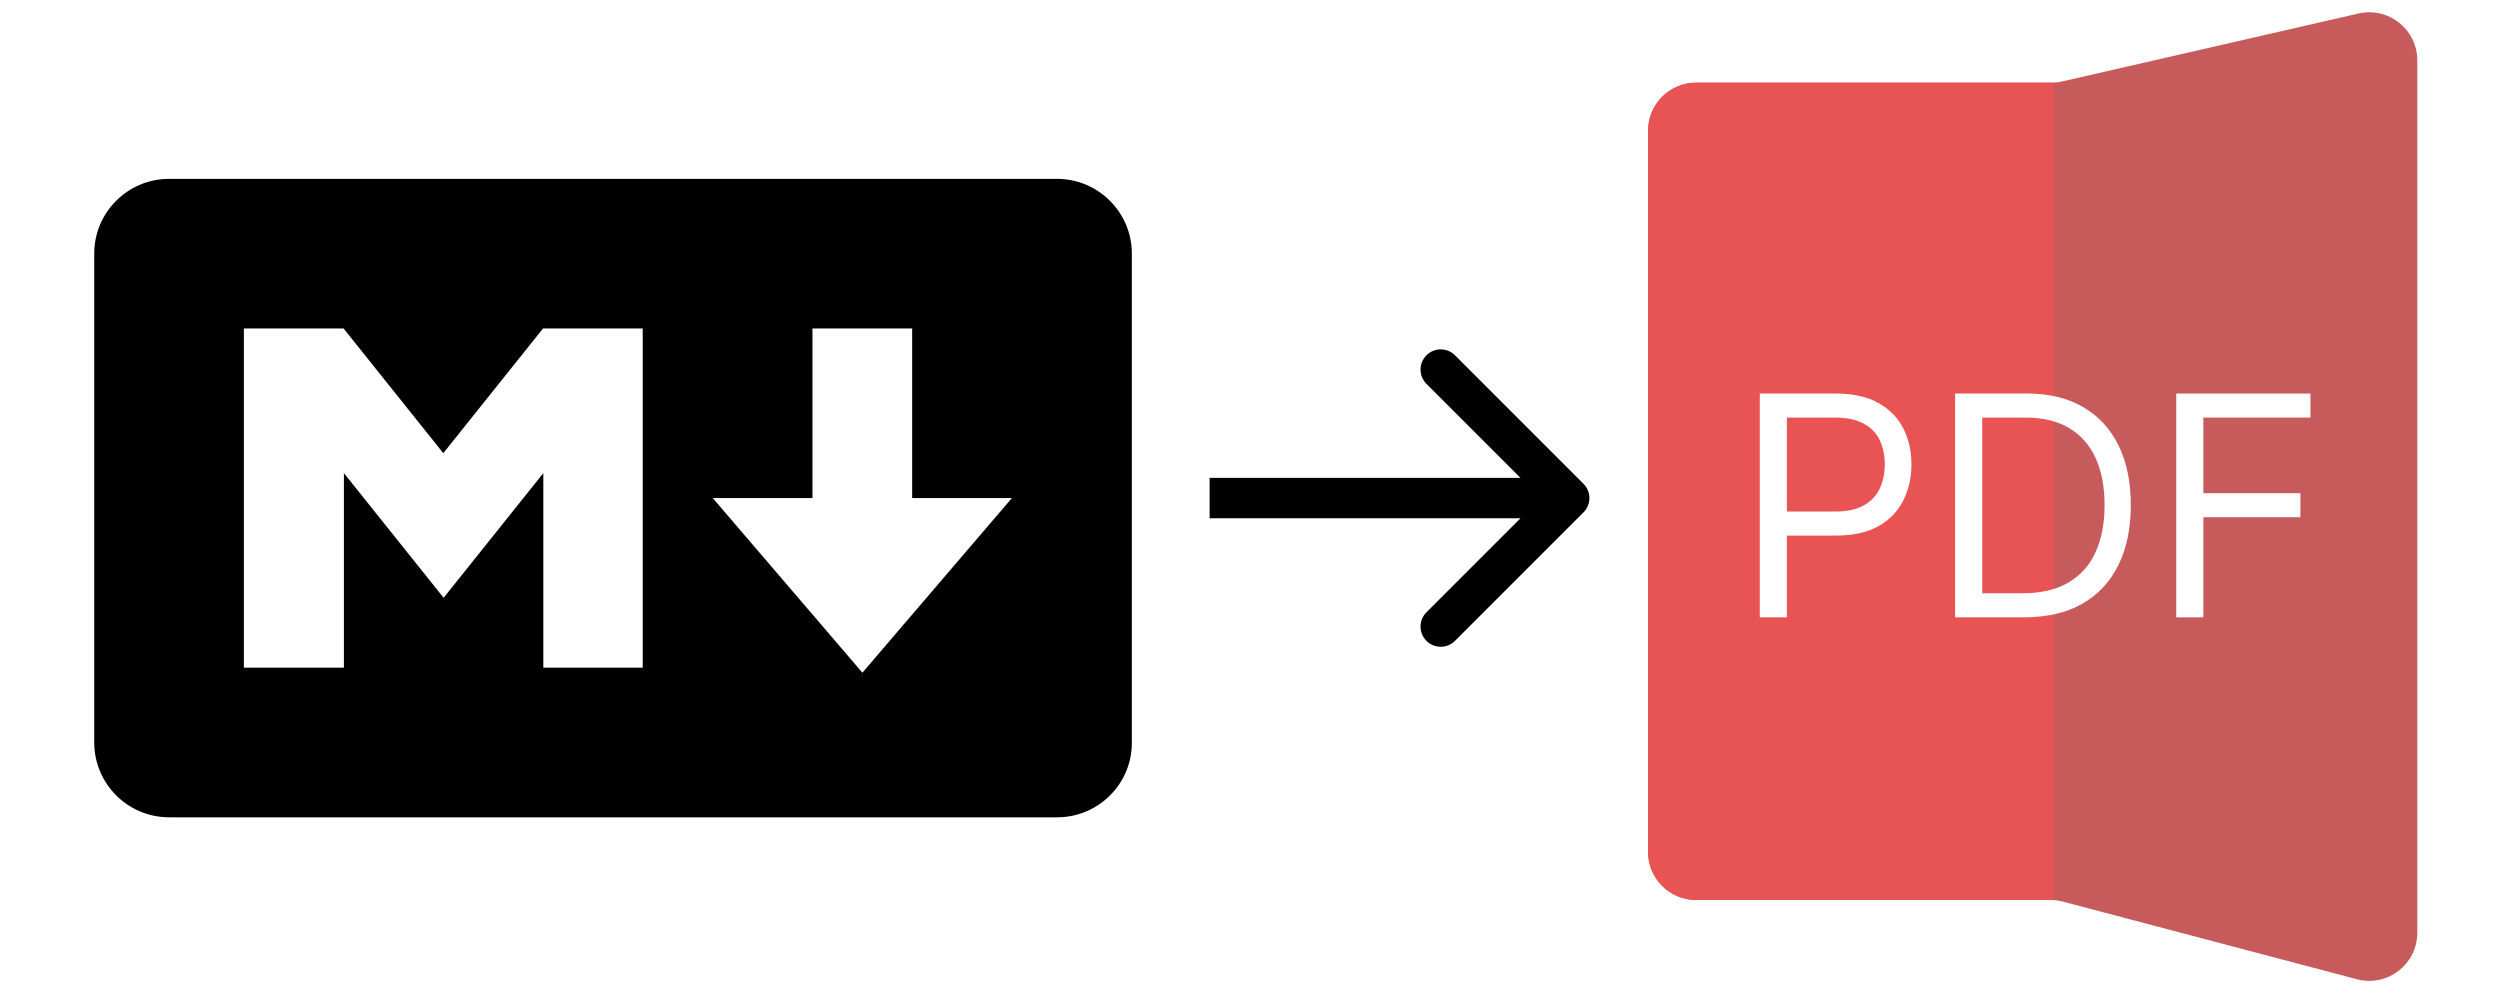 <svg width="1300" height="518" viewBox="0 0 1300 518" fill="none" xmlns="http://www.w3.org/2000/svg">
<path d="M549.613 93H87.95C66.451 93 49 110.451 49 131.865V386.05C49 407.549 66.451 425 87.95 425H549.698C571.196 425 588.648 407.549 588.563 386.135V131.865C588.563 110.451 571.112 93 549.613 93ZM334.378 347.185H282.53V246.017L230.681 310.849L178.832 246.017V347.185H126.815V170.815H178.664L230.512 235.647L282.361 170.815H334.21V347.185H334.378ZM448.445 349.798L370.63 259H422.479V170.815H474.328V259H526.176L448.445 349.798Z" fill="black"/>
<path d="M857 68C857 54.193 868.193 43 882 43H1066.67C1068.55 43 1070.43 42.788 1072.26 42.367L1226.41 7.015C1242.07 3.424 1257 15.319 1257 31.382V485.043C1257 501.443 1241.48 513.401 1225.62 509.215L1072.64 468.828C1070.55 468.278 1068.41 468 1066.26 468H882C868.193 468 857 456.807 857 443V68Z" fill="#C75B5B"/>
<path d="M857 68C857 54.193 868.193 43 882 43H1068V468H882C868.193 468 857 456.807 857 443V68Z" fill="#E85353"/>
<g filter="url(#filter0_d_301_37)">
<path d="M915.091 317V200.636H954.409C963.538 200.636 971 202.284 976.795 205.58C982.629 208.837 986.947 213.25 989.75 218.818C992.553 224.386 993.955 230.598 993.955 237.455C993.955 244.311 992.553 250.542 989.75 256.148C986.985 261.754 982.705 266.223 976.909 269.557C971.114 272.852 963.689 274.5 954.636 274.5H926.455V262H954.182C960.432 262 965.451 260.92 969.239 258.761C973.027 256.602 975.773 253.686 977.477 250.011C979.22 246.299 980.091 242.114 980.091 237.455C980.091 232.795 979.22 228.629 977.477 224.955C975.773 221.28 973.008 218.402 969.182 216.318C965.356 214.197 960.28 213.136 953.955 213.136H929.182V317H915.091ZM1052.56 317H1016.65V200.636H1054.15C1065.44 200.636 1075.1 202.966 1083.13 207.625C1091.16 212.246 1097.32 218.894 1101.6 227.568C1105.88 236.205 1108.02 246.545 1108.02 258.591C1108.02 270.712 1105.86 281.148 1101.54 289.898C1097.22 298.61 1090.93 305.314 1082.68 310.011C1074.42 314.67 1064.38 317 1052.56 317ZM1030.74 304.5H1051.65C1061.27 304.5 1069.25 302.644 1075.57 298.932C1081.9 295.22 1086.62 289.936 1089.72 283.08C1092.83 276.223 1094.38 268.061 1094.38 258.591C1094.38 249.197 1092.85 241.11 1089.78 234.33C1086.71 227.511 1082.13 222.284 1076.03 218.648C1069.93 214.973 1062.34 213.136 1053.24 213.136H1030.74V304.5ZM1131.65 317V200.636H1201.43V213.136H1145.74V252.455H1196.2V264.955H1145.74V317H1131.65Z" fill="white"/>
</g>
<path d="M823.425 266.425C827.525 262.324 827.525 255.676 823.425 251.575L756.603 184.754C752.503 180.653 745.854 180.653 741.754 184.754C737.653 188.854 737.653 195.503 741.754 199.603L801.151 259L741.754 318.397C737.653 322.497 737.653 329.146 741.754 333.246C745.854 337.347 752.503 337.347 756.603 333.246L823.425 266.425ZM629 269.5H816V248.5H629V269.5Z" fill="black"/>
<defs>
<filter id="filter0_d_301_37" x="911.091" y="200.636" width="294.335" height="124.364" filterUnits="userSpaceOnUse" color-interpolation-filters="sRGB">
<feFlood flood-opacity="0" result="BackgroundImageFix"/>
<feColorMatrix in="SourceAlpha" type="matrix" values="0 0 0 0 0 0 0 0 0 0 0 0 0 0 0 0 0 0 127 0" result="hardAlpha"/>
<feOffset dy="4"/>
<feGaussianBlur stdDeviation="2"/>
<feComposite in2="hardAlpha" operator="out"/>
<feColorMatrix type="matrix" values="0 0 0 0 0 0 0 0 0 0 0 0 0 0 0 0 0 0 0.25 0"/>
<feBlend mode="normal" in2="BackgroundImageFix" result="effect1_dropShadow_301_37"/>
<feBlend mode="normal" in="SourceGraphic" in2="effect1_dropShadow_301_37" result="shape"/>
</filter>
</defs>
</svg>
